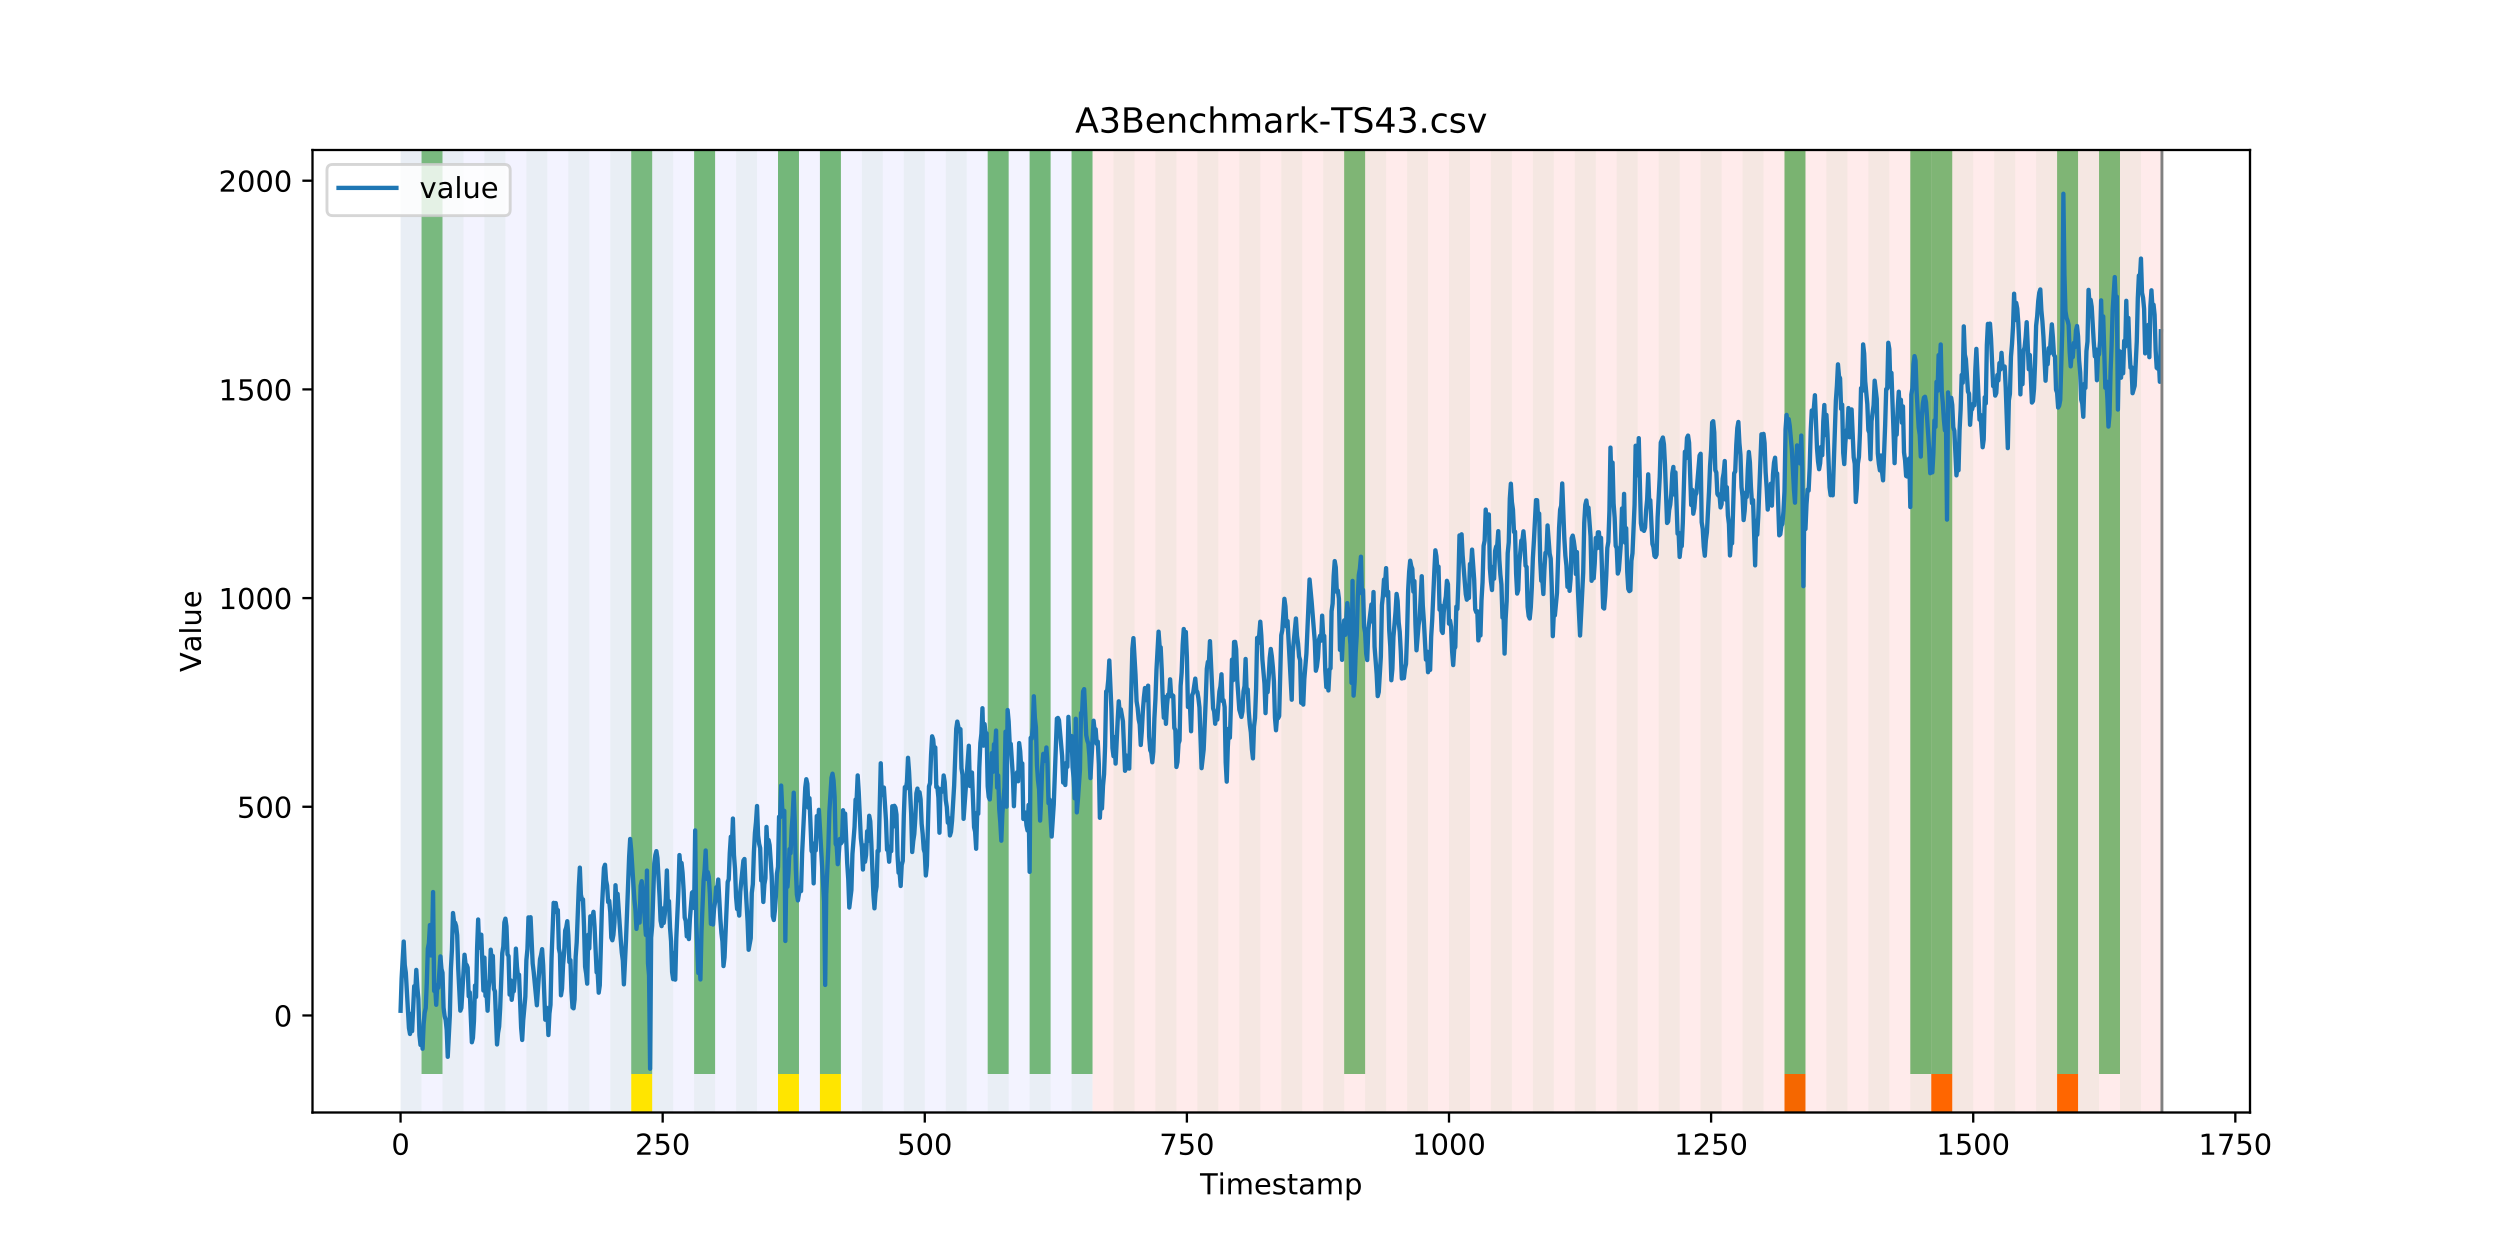 <?xml version="1.0" encoding="utf-8" standalone="no"?>
<!DOCTYPE svg PUBLIC "-//W3C//DTD SVG 1.1//EN"
  "http://www.w3.org/Graphics/SVG/1.1/DTD/svg11.dtd">
<!-- Created with matplotlib (https://matplotlib.org/) -->
<svg height="432pt" version="1.1" viewBox="0 0 864 432" width="864pt" xmlns="http://www.w3.org/2000/svg" xmlns:xlink="http://www.w3.org/1999/xlink">
 <defs>
  <style type="text/css">
*{stroke-linecap:butt;stroke-linejoin:round;}
  </style>
 </defs>
 <g id="figure_1">
  <g id="patch_1">
   <path d="M 0 432 
L 864 432 
L 864 0 
L 0 0 
z
" style="fill:#ffffff;"/>
  </g>
  <g id="axes_1">
   <g id="patch_2">
    <path d="M 108 384.48 
L 777.6 384.48 
L 777.6 51.84 
L 108 51.84 
z
" style="fill:#ffffff;"/>
   </g>
   <g id="patch_3">
    <path clip-path="url(#p76296ab411)" d="M 138.436 384.48 
L 138.436 51.84 
L 377.579 51.84 
L 377.579 384.48 
z
" style="fill:#0000ff;opacity:0.05;"/>
   </g>
   <g id="patch_4">
    <path clip-path="url(#p76296ab411)" d="M 377.579 384.48 
L 377.579 51.84 
L 747.164 51.84 
L 747.164 384.48 
z
" style="fill:#ff0000;opacity:0.08;"/>
   </g>
   <g id="patch_5">
    <path clip-path="url(#p76296ab411)" d="M 138.436 384.48 
L 138.436 51.84 
L 145.683 51.84 
L 145.683 384.48 
z
" style="fill:#008000;opacity:0.04;"/>
   </g>
   <g id="patch_6">
    <path clip-path="url(#p76296ab411)" d="M 145.683 371.174 
L 145.683 51.84 
L 152.93 51.84 
L 152.93 371.174 
z
" style="fill:#008000;opacity:0.5;"/>
   </g>
   <g id="patch_7">
    <path clip-path="url(#p76296ab411)" d="M 152.93 384.48 
L 152.93 51.84 
L 160.177 51.84 
L 160.177 384.48 
z
" style="fill:#008000;opacity:0.04;"/>
   </g>
   <g id="patch_8">
    <path clip-path="url(#p76296ab411)" d="M 167.423 384.48 
L 167.423 51.84 
L 174.67 51.84 
L 174.67 384.48 
z
" style="fill:#008000;opacity:0.04;"/>
   </g>
   <g id="patch_9">
    <path clip-path="url(#p76296ab411)" d="M 181.917 384.48 
L 181.917 51.84 
L 189.164 51.84 
L 189.164 384.48 
z
" style="fill:#008000;opacity:0.04;"/>
   </g>
   <g id="patch_10">
    <path clip-path="url(#p76296ab411)" d="M 196.41 384.48 
L 196.41 51.84 
L 203.657 51.84 
L 203.657 384.48 
z
" style="fill:#008000;opacity:0.04;"/>
   </g>
   <g id="patch_11">
    <path clip-path="url(#p76296ab411)" d="M 210.904 384.48 
L 210.904 51.84 
L 218.151 51.84 
L 218.151 384.48 
z
" style="fill:#008000;opacity:0.04;"/>
   </g>
   <g id="patch_12">
    <path clip-path="url(#p76296ab411)" d="M 218.151 371.174 
L 218.151 51.84 
L 225.397 51.84 
L 225.397 371.174 
z
" style="fill:#008000;opacity:0.5;"/>
   </g>
   <g id="patch_13">
    <path clip-path="url(#p76296ab411)" d="M 218.151 384.48 
L 218.151 371.174 
L 225.397 371.174 
L 225.397 384.48 
z
" style="fill:#ffe500;"/>
   </g>
   <g id="patch_14">
    <path clip-path="url(#p76296ab411)" d="M 225.397 384.48 
L 225.397 51.84 
L 232.644 51.84 
L 232.644 384.48 
z
" style="fill:#008000;opacity:0.04;"/>
   </g>
   <g id="patch_15">
    <path clip-path="url(#p76296ab411)" d="M 239.891 384.48 
L 239.891 51.84 
L 247.138 51.84 
L 247.138 384.48 
z
" style="fill:#008000;opacity:0.04;"/>
   </g>
   <g id="patch_16">
    <path clip-path="url(#p76296ab411)" d="M 239.891 371.174 
L 239.891 51.84 
L 247.138 51.84 
L 247.138 371.174 
z
" style="fill:#008000;opacity:0.5;"/>
   </g>
   <g id="patch_17">
    <path clip-path="url(#p76296ab411)" d="M 254.384 384.48 
L 254.384 51.84 
L 261.631 51.84 
L 261.631 384.48 
z
" style="fill:#008000;opacity:0.04;"/>
   </g>
   <g id="patch_18">
    <path clip-path="url(#p76296ab411)" d="M 268.878 384.48 
L 268.878 51.84 
L 276.125 51.84 
L 276.125 384.48 
z
" style="fill:#008000;opacity:0.04;"/>
   </g>
   <g id="patch_19">
    <path clip-path="url(#p76296ab411)" d="M 268.878 371.174 
L 268.878 51.84 
L 276.125 51.84 
L 276.125 371.174 
z
" style="fill:#008000;opacity:0.5;"/>
   </g>
   <g id="patch_20">
    <path clip-path="url(#p76296ab411)" d="M 268.878 384.48 
L 268.878 371.174 
L 276.125 371.174 
L 276.125 384.48 
z
" style="fill:#ffe500;"/>
   </g>
   <g id="patch_21">
    <path clip-path="url(#p76296ab411)" d="M 283.371 384.48 
L 283.371 51.84 
L 290.618 51.84 
L 290.618 384.48 
z
" style="fill:#008000;opacity:0.04;"/>
   </g>
   <g id="patch_22">
    <path clip-path="url(#p76296ab411)" d="M 283.371 371.174 
L 283.371 51.84 
L 290.618 51.84 
L 290.618 371.174 
z
" style="fill:#008000;opacity:0.5;"/>
   </g>
   <g id="patch_23">
    <path clip-path="url(#p76296ab411)" d="M 283.371 384.48 
L 283.371 371.174 
L 290.618 371.174 
L 290.618 384.48 
z
" style="fill:#ffe500;"/>
   </g>
   <g id="patch_24">
    <path clip-path="url(#p76296ab411)" d="M 297.865 384.48 
L 297.865 51.84 
L 305.112 51.84 
L 305.112 384.48 
z
" style="fill:#008000;opacity:0.04;"/>
   </g>
   <g id="patch_25">
    <path clip-path="url(#p76296ab411)" d="M 312.358 384.48 
L 312.358 51.84 
L 319.605 51.84 
L 319.605 384.48 
z
" style="fill:#008000;opacity:0.04;"/>
   </g>
   <g id="patch_26">
    <path clip-path="url(#p76296ab411)" d="M 326.852 384.48 
L 326.852 51.84 
L 334.099 51.84 
L 334.099 384.48 
z
" style="fill:#008000;opacity:0.04;"/>
   </g>
   <g id="patch_27">
    <path clip-path="url(#p76296ab411)" d="M 341.345 384.48 
L 341.345 51.84 
L 348.592 51.84 
L 348.592 384.48 
z
" style="fill:#008000;opacity:0.04;"/>
   </g>
   <g id="patch_28">
    <path clip-path="url(#p76296ab411)" d="M 341.345 371.174 
L 341.345 51.84 
L 348.592 51.84 
L 348.592 371.174 
z
" style="fill:#008000;opacity:0.5;"/>
   </g>
   <g id="patch_29">
    <path clip-path="url(#p76296ab411)" d="M 355.839 384.48 
L 355.839 51.84 
L 363.086 51.84 
L 363.086 384.48 
z
" style="fill:#008000;opacity:0.04;"/>
   </g>
   <g id="patch_30">
    <path clip-path="url(#p76296ab411)" d="M 355.839 371.174 
L 355.839 51.84 
L 363.086 51.84 
L 363.086 371.174 
z
" style="fill:#008000;opacity:0.5;"/>
   </g>
   <g id="patch_31">
    <path clip-path="url(#p76296ab411)" d="M 370.332 384.48 
L 370.332 51.84 
L 377.579 51.84 
L 377.579 384.48 
z
" style="fill:#008000;opacity:0.04;"/>
   </g>
   <g id="patch_32">
    <path clip-path="url(#p76296ab411)" d="M 370.332 371.174 
L 370.332 51.84 
L 377.579 51.84 
L 377.579 371.174 
z
" style="fill:#008000;opacity:0.5;"/>
   </g>
   <g id="patch_33">
    <path clip-path="url(#p76296ab411)" d="M 616.722 384.48 
L 616.722 371.174 
L 623.969 371.174 
L 623.969 384.48 
z
" style="fill:#ff6600;"/>
   </g>
   <g id="patch_34">
    <path clip-path="url(#p76296ab411)" d="M 384.826 384.48 
L 384.826 51.84 
L 392.073 51.84 
L 392.073 384.48 
z
" style="fill:#008000;opacity:0.04;"/>
   </g>
   <g id="patch_35">
    <path clip-path="url(#p76296ab411)" d="M 399.319 384.48 
L 399.319 51.84 
L 406.566 51.84 
L 406.566 384.48 
z
" style="fill:#008000;opacity:0.04;"/>
   </g>
   <g id="patch_36">
    <path clip-path="url(#p76296ab411)" d="M 413.813 384.48 
L 413.813 51.84 
L 421.06 51.84 
L 421.06 384.48 
z
" style="fill:#008000;opacity:0.04;"/>
   </g>
   <g id="patch_37">
    <path clip-path="url(#p76296ab411)" d="M 428.306 384.48 
L 428.306 51.84 
L 435.553 51.84 
L 435.553 384.48 
z
" style="fill:#008000;opacity:0.04;"/>
   </g>
   <g id="patch_38">
    <path clip-path="url(#p76296ab411)" d="M 667.449 384.48 
L 667.449 371.174 
L 674.696 371.174 
L 674.696 384.48 
z
" style="fill:#ff6600;"/>
   </g>
   <g id="patch_39">
    <path clip-path="url(#p76296ab411)" d="M 442.8 384.48 
L 442.8 51.84 
L 450.047 51.84 
L 450.047 384.48 
z
" style="fill:#008000;opacity:0.04;"/>
   </g>
   <g id="patch_40">
    <path clip-path="url(#p76296ab411)" d="M 457.294 384.48 
L 457.294 51.84 
L 464.54 51.84 
L 464.54 384.48 
z
" style="fill:#008000;opacity:0.04;"/>
   </g>
   <g id="patch_41">
    <path clip-path="url(#p76296ab411)" d="M 464.54 371.174 
L 464.54 51.84 
L 471.787 51.84 
L 471.787 371.174 
z
" style="fill:#008000;opacity:0.5;"/>
   </g>
   <g id="patch_42">
    <path clip-path="url(#p76296ab411)" d="M 471.787 384.48 
L 471.787 51.84 
L 479.034 51.84 
L 479.034 384.48 
z
" style="fill:#008000;opacity:0.04;"/>
   </g>
   <g id="patch_43">
    <path clip-path="url(#p76296ab411)" d="M 710.93 384.48 
L 710.93 371.174 
L 718.177 371.174 
L 718.177 384.48 
z
" style="fill:#ff6600;"/>
   </g>
   <g id="patch_44">
    <path clip-path="url(#p76296ab411)" d="M 486.281 384.48 
L 486.281 51.84 
L 493.527 51.84 
L 493.527 384.48 
z
" style="fill:#008000;opacity:0.04;"/>
   </g>
   <g id="patch_45">
    <path clip-path="url(#p76296ab411)" d="M 500.774 384.48 
L 500.774 51.84 
L 508.021 51.84 
L 508.021 384.48 
z
" style="fill:#008000;opacity:0.04;"/>
   </g>
   <g id="patch_46">
    <path clip-path="url(#p76296ab411)" d="M 515.268 384.48 
L 515.268 51.84 
L 522.514 51.84 
L 522.514 384.48 
z
" style="fill:#008000;opacity:0.04;"/>
   </g>
   <g id="patch_47">
    <path clip-path="url(#p76296ab411)" d="M 529.761 384.48 
L 529.761 51.84 
L 537.008 51.84 
L 537.008 384.48 
z
" style="fill:#008000;opacity:0.04;"/>
   </g>
   <g id="patch_48">
    <path clip-path="url(#p76296ab411)" d="M 544.255 384.48 
L 544.255 51.84 
L 551.501 51.84 
L 551.501 384.48 
z
" style="fill:#008000;opacity:0.04;"/>
   </g>
   <g id="patch_49">
    <path clip-path="url(#p76296ab411)" d="M 558.748 384.48 
L 558.748 51.84 
L 565.995 51.84 
L 565.995 384.48 
z
" style="fill:#008000;opacity:0.04;"/>
   </g>
   <g id="patch_50">
    <path clip-path="url(#p76296ab411)" d="M 573.242 384.48 
L 573.242 51.84 
L 580.488 51.84 
L 580.488 384.48 
z
" style="fill:#008000;opacity:0.04;"/>
   </g>
   <g id="patch_51">
    <path clip-path="url(#p76296ab411)" d="M 587.735 384.48 
L 587.735 51.84 
L 594.982 51.84 
L 594.982 384.48 
z
" style="fill:#008000;opacity:0.04;"/>
   </g>
   <g id="patch_52">
    <path clip-path="url(#p76296ab411)" d="M 602.229 384.48 
L 602.229 51.84 
L 609.475 51.84 
L 609.475 384.48 
z
" style="fill:#008000;opacity:0.04;"/>
   </g>
   <g id="patch_53">
    <path clip-path="url(#p76296ab411)" d="M 616.722 384.48 
L 616.722 51.84 
L 623.969 51.84 
L 623.969 384.48 
z
" style="fill:#008000;opacity:0.04;"/>
   </g>
   <g id="patch_54">
    <path clip-path="url(#p76296ab411)" d="M 616.722 371.174 
L 616.722 51.84 
L 623.969 51.84 
L 623.969 371.174 
z
" style="fill:#008000;opacity:0.5;"/>
   </g>
   <g id="patch_55">
    <path clip-path="url(#p76296ab411)" d="M 631.216 384.48 
L 631.216 51.84 
L 638.462 51.84 
L 638.462 384.48 
z
" style="fill:#008000;opacity:0.04;"/>
   </g>
   <g id="patch_56">
    <path clip-path="url(#p76296ab411)" d="M 645.709 384.48 
L 645.709 51.84 
L 652.956 51.84 
L 652.956 384.48 
z
" style="fill:#008000;opacity:0.04;"/>
   </g>
   <g id="patch_57">
    <path clip-path="url(#p76296ab411)" d="M 660.203 384.48 
L 660.203 51.84 
L 667.449 51.84 
L 667.449 384.48 
z
" style="fill:#008000;opacity:0.04;"/>
   </g>
   <g id="patch_58">
    <path clip-path="url(#p76296ab411)" d="M 660.203 371.174 
L 660.203 51.84 
L 667.449 51.84 
L 667.449 371.174 
z
" style="fill:#008000;opacity:0.5;"/>
   </g>
   <g id="patch_59">
    <path clip-path="url(#p76296ab411)" d="M 667.449 371.174 
L 667.449 51.84 
L 674.696 51.84 
L 674.696 371.174 
z
" style="fill:#008000;opacity:0.5;"/>
   </g>
   <g id="patch_60">
    <path clip-path="url(#p76296ab411)" d="M 674.696 384.48 
L 674.696 51.84 
L 681.943 51.84 
L 681.943 384.48 
z
" style="fill:#008000;opacity:0.04;"/>
   </g>
   <g id="patch_61">
    <path clip-path="url(#p76296ab411)" d="M 689.19 384.48 
L 689.19 51.84 
L 696.436 51.84 
L 696.436 384.48 
z
" style="fill:#008000;opacity:0.04;"/>
   </g>
   <g id="patch_62">
    <path clip-path="url(#p76296ab411)" d="M 703.683 384.48 
L 703.683 51.84 
L 710.93 51.84 
L 710.93 384.48 
z
" style="fill:#008000;opacity:0.04;"/>
   </g>
   <g id="patch_63">
    <path clip-path="url(#p76296ab411)" d="M 710.93 371.174 
L 710.93 51.84 
L 718.177 51.84 
L 718.177 371.174 
z
" style="fill:#008000;opacity:0.5;"/>
   </g>
   <g id="patch_64">
    <path clip-path="url(#p76296ab411)" d="M 718.177 384.48 
L 718.177 51.84 
L 725.423 51.84 
L 725.423 384.48 
z
" style="fill:#008000;opacity:0.04;"/>
   </g>
   <g id="patch_65">
    <path clip-path="url(#p76296ab411)" d="M 725.423 371.174 
L 725.423 51.84 
L 732.67 51.84 
L 732.67 371.174 
z
" style="fill:#008000;opacity:0.5;"/>
   </g>
   <g id="patch_66">
    <path clip-path="url(#p76296ab411)" d="M 732.67 384.48 
L 732.67 51.84 
L 739.917 51.84 
L 739.917 384.48 
z
" style="fill:#008000;opacity:0.04;"/>
   </g>
   <g id="matplotlib.axis_1">
    <g id="xtick_1">
     <g id="line2d_1">
      <defs>
       <path d="M 0 0 
L 0 3.5 
" id="m48fce807b6" style="stroke:#000000;stroke-width:0.8;"/>
      </defs>
      <g>
       <use style="stroke:#000000;stroke-width:0.8;" x="138.436" xlink:href="#m48fce807b6" y="384.48"/>
      </g>
     </g>
     <g id="text_1">
      <!-- 0 -->
      <defs>
       <path d="M 31.781 66.406 
Q 24.172 66.406 20.328 58.906 
Q 16.5 51.422 16.5 36.375 
Q 16.5 21.391 20.328 13.891 
Q 24.172 6.391 31.781 6.391 
Q 39.453 6.391 43.281 13.891 
Q 47.125 21.391 47.125 36.375 
Q 47.125 51.422 43.281 58.906 
Q 39.453 66.406 31.781 66.406 
z
M 31.781 74.219 
Q 44.047 74.219 50.516 64.516 
Q 56.984 54.828 56.984 36.375 
Q 56.984 17.969 50.516 8.266 
Q 44.047 -1.422 31.781 -1.422 
Q 19.531 -1.422 13.062 8.266 
Q 6.594 17.969 6.594 36.375 
Q 6.594 54.828 13.062 64.516 
Q 19.531 74.219 31.781 74.219 
z
" id="DejaVuSans-48"/>
      </defs>
      <g transform="translate(135.255 399.078)scale(0.1 -0.1)">
       <use xlink:href="#DejaVuSans-48"/>
      </g>
     </g>
    </g>
    <g id="xtick_2">
     <g id="line2d_2">
      <g>
       <use style="stroke:#000000;stroke-width:0.8;" x="229.021" xlink:href="#m48fce807b6" y="384.48"/>
      </g>
     </g>
     <g id="text_2">
      <!-- 250 -->
      <defs>
       <path d="M 19.188 8.297 
L 53.609 8.297 
L 53.609 0 
L 7.328 0 
L 7.328 8.297 
Q 12.938 14.109 22.625 23.891 
Q 32.328 33.688 34.812 36.531 
Q 39.547 41.844 41.422 45.531 
Q 43.312 49.219 43.312 52.781 
Q 43.312 58.594 39.234 62.25 
Q 35.156 65.922 28.609 65.922 
Q 23.969 65.922 18.812 64.312 
Q 13.672 62.703 7.812 59.422 
L 7.812 69.391 
Q 13.766 71.781 18.938 73 
Q 24.125 74.219 28.422 74.219 
Q 39.75 74.219 46.484 68.547 
Q 53.219 62.891 53.219 53.422 
Q 53.219 48.922 51.531 44.891 
Q 49.859 40.875 45.406 35.406 
Q 44.188 33.984 37.641 27.219 
Q 31.109 20.453 19.188 8.297 
z
" id="DejaVuSans-50"/>
       <path d="M 10.797 72.906 
L 49.516 72.906 
L 49.516 64.594 
L 19.828 64.594 
L 19.828 46.734 
Q 21.969 47.469 24.109 47.828 
Q 26.266 48.188 28.422 48.188 
Q 40.625 48.188 47.75 41.5 
Q 54.891 34.812 54.891 23.391 
Q 54.891 11.625 47.562 5.094 
Q 40.234 -1.422 26.906 -1.422 
Q 22.312 -1.422 17.547 -0.641 
Q 12.797 0.141 7.719 1.703 
L 7.719 11.625 
Q 12.109 9.234 16.797 8.062 
Q 21.484 6.891 26.703 6.891 
Q 35.156 6.891 40.078 11.328 
Q 45.016 15.766 45.016 23.391 
Q 45.016 31 40.078 35.438 
Q 35.156 39.891 26.703 39.891 
Q 22.75 39.891 18.812 39.016 
Q 14.891 38.141 10.797 36.281 
z
" id="DejaVuSans-53"/>
      </defs>
      <g transform="translate(219.477 399.078)scale(0.1 -0.1)">
       <use xlink:href="#DejaVuSans-50"/>
       <use x="63.623" xlink:href="#DejaVuSans-53"/>
       <use x="127.246" xlink:href="#DejaVuSans-48"/>
      </g>
     </g>
    </g>
    <g id="xtick_3">
     <g id="line2d_3">
      <g>
       <use style="stroke:#000000;stroke-width:0.8;" x="319.605" xlink:href="#m48fce807b6" y="384.48"/>
      </g>
     </g>
     <g id="text_3">
      <!-- 500 -->
      <g transform="translate(310.061 399.078)scale(0.1 -0.1)">
       <use xlink:href="#DejaVuSans-53"/>
       <use x="63.623" xlink:href="#DejaVuSans-48"/>
       <use x="127.246" xlink:href="#DejaVuSans-48"/>
      </g>
     </g>
    </g>
    <g id="xtick_4">
     <g id="line2d_4">
      <g>
       <use style="stroke:#000000;stroke-width:0.8;" x="410.19" xlink:href="#m48fce807b6" y="384.48"/>
      </g>
     </g>
     <g id="text_4">
      <!-- 750 -->
      <defs>
       <path d="M 8.203 72.906 
L 55.078 72.906 
L 55.078 68.703 
L 28.609 0 
L 18.312 0 
L 43.219 64.594 
L 8.203 64.594 
z
" id="DejaVuSans-55"/>
      </defs>
      <g transform="translate(400.646 399.078)scale(0.1 -0.1)">
       <use xlink:href="#DejaVuSans-55"/>
       <use x="63.623" xlink:href="#DejaVuSans-53"/>
       <use x="127.246" xlink:href="#DejaVuSans-48"/>
      </g>
     </g>
    </g>
    <g id="xtick_5">
     <g id="line2d_5">
      <g>
       <use style="stroke:#000000;stroke-width:0.8;" x="500.774" xlink:href="#m48fce807b6" y="384.48"/>
      </g>
     </g>
     <g id="text_5">
      <!-- 1000 -->
      <defs>
       <path d="M 12.406 8.297 
L 28.516 8.297 
L 28.516 63.922 
L 10.984 60.406 
L 10.984 69.391 
L 28.422 72.906 
L 38.281 72.906 
L 38.281 8.297 
L 54.391 8.297 
L 54.391 0 
L 12.406 0 
z
" id="DejaVuSans-49"/>
      </defs>
      <g transform="translate(488.049 399.078)scale(0.1 -0.1)">
       <use xlink:href="#DejaVuSans-49"/>
       <use x="63.623" xlink:href="#DejaVuSans-48"/>
       <use x="127.246" xlink:href="#DejaVuSans-48"/>
       <use x="190.869" xlink:href="#DejaVuSans-48"/>
      </g>
     </g>
    </g>
    <g id="xtick_6">
     <g id="line2d_6">
      <g>
       <use style="stroke:#000000;stroke-width:0.8;" x="591.358" xlink:href="#m48fce807b6" y="384.48"/>
      </g>
     </g>
     <g id="text_6">
      <!-- 1250 -->
      <g transform="translate(578.633 399.078)scale(0.1 -0.1)">
       <use xlink:href="#DejaVuSans-49"/>
       <use x="63.623" xlink:href="#DejaVuSans-50"/>
       <use x="127.246" xlink:href="#DejaVuSans-53"/>
       <use x="190.869" xlink:href="#DejaVuSans-48"/>
      </g>
     </g>
    </g>
    <g id="xtick_7">
     <g id="line2d_7">
      <g>
       <use style="stroke:#000000;stroke-width:0.8;" x="681.943" xlink:href="#m48fce807b6" y="384.48"/>
      </g>
     </g>
     <g id="text_7">
      <!-- 1500 -->
      <g transform="translate(669.218 399.078)scale(0.1 -0.1)">
       <use xlink:href="#DejaVuSans-49"/>
       <use x="63.623" xlink:href="#DejaVuSans-53"/>
       <use x="127.246" xlink:href="#DejaVuSans-48"/>
       <use x="190.869" xlink:href="#DejaVuSans-48"/>
      </g>
     </g>
    </g>
    <g id="xtick_8">
     <g id="line2d_8">
      <g>
       <use style="stroke:#000000;stroke-width:0.8;" x="772.527" xlink:href="#m48fce807b6" y="384.48"/>
      </g>
     </g>
     <g id="text_8">
      <!-- 1750 -->
      <g transform="translate(759.802 399.078)scale(0.1 -0.1)">
       <use xlink:href="#DejaVuSans-49"/>
       <use x="63.623" xlink:href="#DejaVuSans-55"/>
       <use x="127.246" xlink:href="#DejaVuSans-53"/>
       <use x="190.869" xlink:href="#DejaVuSans-48"/>
      </g>
     </g>
    </g>
    <g id="text_9">
     <!-- Timestamp -->
     <defs>
      <path d="M -0.297 72.906 
L 61.375 72.906 
L 61.375 64.594 
L 35.5 64.594 
L 35.5 0 
L 25.594 0 
L 25.594 64.594 
L -0.297 64.594 
z
" id="DejaVuSans-84"/>
      <path d="M 9.422 54.688 
L 18.406 54.688 
L 18.406 0 
L 9.422 0 
z
M 9.422 75.984 
L 18.406 75.984 
L 18.406 64.594 
L 9.422 64.594 
z
" id="DejaVuSans-105"/>
      <path d="M 52 44.188 
Q 55.375 50.25 60.062 53.125 
Q 64.75 56 71.094 56 
Q 79.641 56 84.281 50.016 
Q 88.922 44.047 88.922 33.016 
L 88.922 0 
L 79.891 0 
L 79.891 32.719 
Q 79.891 40.578 77.094 44.375 
Q 74.312 48.188 68.609 48.188 
Q 61.625 48.188 57.562 43.547 
Q 53.516 38.922 53.516 30.906 
L 53.516 0 
L 44.484 0 
L 44.484 32.719 
Q 44.484 40.625 41.703 44.406 
Q 38.922 48.188 33.109 48.188 
Q 26.219 48.188 22.156 43.531 
Q 18.109 38.875 18.109 30.906 
L 18.109 0 
L 9.078 0 
L 9.078 54.688 
L 18.109 54.688 
L 18.109 46.188 
Q 21.188 51.219 25.484 53.609 
Q 29.781 56 35.688 56 
Q 41.656 56 45.828 52.969 
Q 50 49.953 52 44.188 
z
" id="DejaVuSans-109"/>
      <path d="M 56.203 29.594 
L 56.203 25.203 
L 14.891 25.203 
Q 15.484 15.922 20.484 11.062 
Q 25.484 6.203 34.422 6.203 
Q 39.594 6.203 44.453 7.469 
Q 49.312 8.734 54.109 11.281 
L 54.109 2.781 
Q 49.266 0.734 44.188 -0.344 
Q 39.109 -1.422 33.891 -1.422 
Q 20.797 -1.422 13.156 6.188 
Q 5.516 13.812 5.516 26.812 
Q 5.516 40.234 12.766 48.109 
Q 20.016 56 32.328 56 
Q 43.359 56 49.781 48.891 
Q 56.203 41.797 56.203 29.594 
z
M 47.219 32.234 
Q 47.125 39.594 43.094 43.984 
Q 39.062 48.391 32.422 48.391 
Q 24.906 48.391 20.391 44.141 
Q 15.875 39.891 15.188 32.172 
z
" id="DejaVuSans-101"/>
      <path d="M 44.281 53.078 
L 44.281 44.578 
Q 40.484 46.531 36.375 47.5 
Q 32.281 48.484 27.875 48.484 
Q 21.188 48.484 17.844 46.438 
Q 14.5 44.391 14.5 40.281 
Q 14.5 37.156 16.891 35.375 
Q 19.281 33.594 26.516 31.984 
L 29.594 31.297 
Q 39.156 29.25 43.188 25.516 
Q 47.219 21.781 47.219 15.094 
Q 47.219 7.469 41.188 3.016 
Q 35.156 -1.422 24.609 -1.422 
Q 20.219 -1.422 15.453 -0.562 
Q 10.688 0.297 5.422 2 
L 5.422 11.281 
Q 10.406 8.688 15.234 7.391 
Q 20.062 6.109 24.812 6.109 
Q 31.156 6.109 34.562 8.281 
Q 37.984 10.453 37.984 14.406 
Q 37.984 18.062 35.516 20.016 
Q 33.062 21.969 24.703 23.781 
L 21.578 24.516 
Q 13.234 26.266 9.516 29.906 
Q 5.812 33.547 5.812 39.891 
Q 5.812 47.609 11.281 51.797 
Q 16.75 56 26.812 56 
Q 31.781 56 36.172 55.266 
Q 40.578 54.547 44.281 53.078 
z
" id="DejaVuSans-115"/>
      <path d="M 18.312 70.219 
L 18.312 54.688 
L 36.812 54.688 
L 36.812 47.703 
L 18.312 47.703 
L 18.312 18.016 
Q 18.312 11.328 20.141 9.422 
Q 21.969 7.516 27.594 7.516 
L 36.812 7.516 
L 36.812 0 
L 27.594 0 
Q 17.188 0 13.234 3.875 
Q 9.281 7.766 9.281 18.016 
L 9.281 47.703 
L 2.688 47.703 
L 2.688 54.688 
L 9.281 54.688 
L 9.281 70.219 
z
" id="DejaVuSans-116"/>
      <path d="M 34.281 27.484 
Q 23.391 27.484 19.188 25 
Q 14.984 22.516 14.984 16.5 
Q 14.984 11.719 18.141 8.906 
Q 21.297 6.109 26.703 6.109 
Q 34.188 6.109 38.703 11.406 
Q 43.219 16.703 43.219 25.484 
L 43.219 27.484 
z
M 52.203 31.203 
L 52.203 0 
L 43.219 0 
L 43.219 8.297 
Q 40.141 3.328 35.547 0.953 
Q 30.953 -1.422 24.312 -1.422 
Q 15.922 -1.422 10.953 3.297 
Q 6 8.016 6 15.922 
Q 6 25.141 12.172 29.828 
Q 18.359 34.516 30.609 34.516 
L 43.219 34.516 
L 43.219 35.406 
Q 43.219 41.609 39.141 45 
Q 35.062 48.391 27.688 48.391 
Q 23 48.391 18.547 47.266 
Q 14.109 46.141 10.016 43.891 
L 10.016 52.203 
Q 14.938 54.109 19.578 55.047 
Q 24.219 56 28.609 56 
Q 40.484 56 46.344 49.844 
Q 52.203 43.703 52.203 31.203 
z
" id="DejaVuSans-97"/>
      <path d="M 18.109 8.203 
L 18.109 -20.797 
L 9.078 -20.797 
L 9.078 54.688 
L 18.109 54.688 
L 18.109 46.391 
Q 20.953 51.266 25.266 53.625 
Q 29.594 56 35.594 56 
Q 45.562 56 51.781 48.094 
Q 58.016 40.188 58.016 27.297 
Q 58.016 14.406 51.781 6.484 
Q 45.562 -1.422 35.594 -1.422 
Q 29.594 -1.422 25.266 0.953 
Q 20.953 3.328 18.109 8.203 
z
M 48.688 27.297 
Q 48.688 37.203 44.609 42.844 
Q 40.531 48.484 33.406 48.484 
Q 26.266 48.484 22.188 42.844 
Q 18.109 37.203 18.109 27.297 
Q 18.109 17.391 22.188 11.75 
Q 26.266 6.109 33.406 6.109 
Q 40.531 6.109 44.609 11.75 
Q 48.688 17.391 48.688 27.297 
z
" id="DejaVuSans-112"/>
     </defs>
     <g transform="translate(414.739 412.757)scale(0.1 -0.1)">
      <use xlink:href="#DejaVuSans-84"/>
      <use x="61.037" xlink:href="#DejaVuSans-105"/>
      <use x="88.82" xlink:href="#DejaVuSans-109"/>
      <use x="186.232" xlink:href="#DejaVuSans-101"/>
      <use x="247.756" xlink:href="#DejaVuSans-115"/>
      <use x="299.855" xlink:href="#DejaVuSans-116"/>
      <use x="339.064" xlink:href="#DejaVuSans-97"/>
      <use x="400.344" xlink:href="#DejaVuSans-109"/>
      <use x="497.756" xlink:href="#DejaVuSans-112"/>
     </g>
    </g>
   </g>
   <g id="matplotlib.axis_2">
    <g id="ytick_1">
     <g id="line2d_9">
      <defs>
       <path d="M 0 0 
L -3.5 0 
" id="m771bda1eab" style="stroke:#000000;stroke-width:0.8;"/>
      </defs>
      <g>
       <use style="stroke:#000000;stroke-width:0.8;" x="108" xlink:href="#m771bda1eab" y="350.942"/>
      </g>
     </g>
     <g id="text_10">
      <!-- 0 -->
      <g transform="translate(94.638 354.742)scale(0.1 -0.1)">
       <use xlink:href="#DejaVuSans-48"/>
      </g>
     </g>
    </g>
    <g id="ytick_2">
     <g id="line2d_10">
      <g>
       <use style="stroke:#000000;stroke-width:0.8;" x="108" xlink:href="#m771bda1eab" y="278.82"/>
      </g>
     </g>
     <g id="text_11">
      <!-- 500 -->
      <g transform="translate(81.912 282.619)scale(0.1 -0.1)">
       <use xlink:href="#DejaVuSans-53"/>
       <use x="63.623" xlink:href="#DejaVuSans-48"/>
       <use x="127.246" xlink:href="#DejaVuSans-48"/>
      </g>
     </g>
    </g>
    <g id="ytick_3">
     <g id="line2d_11">
      <g>
       <use style="stroke:#000000;stroke-width:0.8;" x="108" xlink:href="#m771bda1eab" y="206.697"/>
      </g>
     </g>
     <g id="text_12">
      <!-- 1000 -->
      <g transform="translate(75.55 210.496)scale(0.1 -0.1)">
       <use xlink:href="#DejaVuSans-49"/>
       <use x="63.623" xlink:href="#DejaVuSans-48"/>
       <use x="127.246" xlink:href="#DejaVuSans-48"/>
       <use x="190.869" xlink:href="#DejaVuSans-48"/>
      </g>
     </g>
    </g>
    <g id="ytick_4">
     <g id="line2d_12">
      <g>
       <use style="stroke:#000000;stroke-width:0.8;" x="108" xlink:href="#m771bda1eab" y="134.574"/>
      </g>
     </g>
     <g id="text_13">
      <!-- 1500 -->
      <g transform="translate(75.55 138.373)scale(0.1 -0.1)">
       <use xlink:href="#DejaVuSans-49"/>
       <use x="63.623" xlink:href="#DejaVuSans-53"/>
       <use x="127.246" xlink:href="#DejaVuSans-48"/>
       <use x="190.869" xlink:href="#DejaVuSans-48"/>
      </g>
     </g>
    </g>
    <g id="ytick_5">
     <g id="line2d_13">
      <g>
       <use style="stroke:#000000;stroke-width:0.8;" x="108" xlink:href="#m771bda1eab" y="62.451"/>
      </g>
     </g>
     <g id="text_14">
      <!-- 2000 -->
      <g transform="translate(75.55 66.25)scale(0.1 -0.1)">
       <use xlink:href="#DejaVuSans-50"/>
       <use x="63.623" xlink:href="#DejaVuSans-48"/>
       <use x="127.246" xlink:href="#DejaVuSans-48"/>
       <use x="190.869" xlink:href="#DejaVuSans-48"/>
      </g>
     </g>
    </g>
    <g id="text_15">
     <!-- Value -->
     <defs>
      <path d="M 28.609 0 
L 0.781 72.906 
L 11.078 72.906 
L 34.188 11.531 
L 57.328 72.906 
L 67.578 72.906 
L 39.797 0 
z
" id="DejaVuSans-86"/>
      <path d="M 9.422 75.984 
L 18.406 75.984 
L 18.406 0 
L 9.422 0 
z
" id="DejaVuSans-108"/>
      <path d="M 8.5 21.578 
L 8.5 54.688 
L 17.484 54.688 
L 17.484 21.922 
Q 17.484 14.156 20.5 10.266 
Q 23.531 6.391 29.594 6.391 
Q 36.859 6.391 41.078 11.031 
Q 45.312 15.672 45.312 23.688 
L 45.312 54.688 
L 54.297 54.688 
L 54.297 0 
L 45.312 0 
L 45.312 8.406 
Q 42.047 3.422 37.719 1 
Q 33.406 -1.422 27.688 -1.422 
Q 18.266 -1.422 13.375 4.438 
Q 8.5 10.297 8.5 21.578 
z
M 31.109 56 
z
" id="DejaVuSans-117"/>
     </defs>
     <g transform="translate(69.47 232.273)rotate(-90)scale(0.1 -0.1)">
      <use xlink:href="#DejaVuSans-86"/>
      <use x="68.299" xlink:href="#DejaVuSans-97"/>
      <use x="129.578" xlink:href="#DejaVuSans-108"/>
      <use x="157.361" xlink:href="#DejaVuSans-117"/>
      <use x="220.74" xlink:href="#DejaVuSans-101"/>
     </g>
    </g>
   </g>
   <g id="line2d_14">
    <path clip-path="url(#p76296ab411)" d="M 138.436 349.316 
L 138.799 338.158 
L 139.523 325.392 
L 139.886 333.496 
L 140.248 336.169 
L 141.335 355.299 
L 141.697 357.338 
L 142.06 350.383 
L 142.422 356.362 
L 143.147 340.829 
L 143.509 343.086 
L 143.871 335.2 
L 144.234 341.187 
L 144.596 345.288 
L 144.958 357.753 
L 145.321 361.121 
L 145.683 356.333 
L 146.045 362.441 
L 146.408 353.936 
L 146.77 349.992 
L 147.132 348.383 
L 147.495 339.827 
L 147.857 327.83 
L 148.219 325.993 
L 148.582 319.695 
L 148.944 330.214 
L 149.306 327.045 
L 149.669 308.291 
L 150.031 342.476 
L 150.394 340.86 
L 150.756 347.262 
L 151.118 340.452 
L 151.481 341.369 
L 152.205 330.528 
L 152.568 334.847 
L 152.93 336.171 
L 153.292 348.21 
L 153.655 351.157 
L 154.017 352.475 
L 154.379 355.948 
L 154.742 365.236 
L 155.466 350.891 
L 155.829 334.977 
L 156.191 328.168 
L 156.553 315.54 
L 156.916 318.617 
L 157.278 318.878 
L 157.64 320.05 
L 158.003 323.223 
L 158.365 334.781 
L 159.09 349.285 
L 159.452 348.337 
L 160.539 329.952 
L 160.901 333.191 
L 161.264 333.446 
L 161.626 334.417 
L 161.988 344.317 
L 162.351 342.95 
L 163.075 360.206 
L 163.438 358.742 
L 163.8 352.842 
L 164.162 340.586 
L 164.525 344.553 
L 164.887 327.554 
L 165.249 317.778 
L 165.612 327.546 
L 165.974 324.325 
L 166.336 323.028 
L 167.061 342.332 
L 167.423 330.955 
L 167.786 344.195 
L 168.148 343.15 
L 168.51 349.3 
L 168.873 341.34 
L 169.235 338.422 
L 169.597 328.207 
L 169.96 332.237 
L 170.322 330.362 
L 170.684 341.732 
L 171.047 342.613 
L 171.771 360.962 
L 172.134 356.938 
L 172.496 354.816 
L 172.858 348.387 
L 173.583 329.424 
L 173.945 327.088 
L 174.308 318.789 
L 174.67 317.489 
L 175.032 320.158 
L 175.395 329.827 
L 175.757 330.44 
L 176.119 343.737 
L 176.482 338.801 
L 176.844 345.541 
L 177.206 342.493 
L 177.569 342.578 
L 177.931 337.995 
L 178.294 327.848 
L 178.656 334.022 
L 179.018 337.474 
L 179.381 336.858 
L 180.105 355.253 
L 180.468 359.41 
L 180.83 352.638 
L 181.555 344.476 
L 181.917 331.817 
L 182.279 328.025 
L 182.642 317.047 
L 183.004 317.469 
L 183.366 316.99 
L 184.091 333.017 
L 184.453 335.988 
L 185.178 343.615 
L 185.54 347.42 
L 186.265 336.774 
L 186.627 331.529 
L 186.99 330.058 
L 187.352 328.033 
L 187.714 333.615 
L 188.439 352.412 
L 188.801 348.245 
L 189.164 349.017 
L 189.526 357.71 
L 189.888 350.295 
L 190.251 347.248 
L 190.613 331.218 
L 191.338 312.017 
L 191.7 315.243 
L 192.062 312.083 
L 192.425 314.659 
L 192.787 314.515 
L 193.149 327.809 
L 193.512 329.583 
L 193.874 343.979 
L 194.236 341.673 
L 194.599 333.426 
L 194.961 329.301 
L 195.323 321.602 
L 195.686 320.532 
L 196.048 318.372 
L 196.41 323.306 
L 196.773 332.512 
L 197.135 331.822 
L 197.497 342.675 
L 197.86 348.183 
L 198.222 348.483 
L 198.584 345.329 
L 198.947 330.736 
L 199.309 325.637 
L 200.034 306.482 
L 200.396 299.856 
L 200.758 309.196 
L 201.121 310.871 
L 201.483 310.837 
L 201.845 320.4 
L 202.208 334.089 
L 202.57 336.432 
L 202.932 339.959 
L 203.295 323.065 
L 203.657 327.785 
L 204.019 316.683 
L 204.382 318.161 
L 204.744 317.079 
L 205.106 315.131 
L 205.469 320.215 
L 206.194 336.052 
L 206.556 336.096 
L 206.918 343.073 
L 207.281 340.538 
L 208.005 314.204 
L 208.73 299.917 
L 209.092 298.865 
L 209.455 304.266 
L 209.817 306.099 
L 210.179 311.754 
L 210.542 311.329 
L 210.904 315.236 
L 211.266 324.054 
L 211.629 324.951 
L 211.991 323.103 
L 212.353 318.742 
L 212.716 305.935 
L 213.078 311.948 
L 213.44 308.915 
L 214.527 324.736 
L 214.89 329.219 
L 215.252 331.988 
L 215.614 340.192 
L 216.339 325.184 
L 217.426 296.148 
L 217.788 289.944 
L 218.151 293.901 
L 219.238 310.812 
L 219.6 314.235 
L 219.962 321.02 
L 220.325 317.933 
L 220.687 316.754 
L 221.049 318.848 
L 221.412 306.146 
L 221.774 304.538 
L 222.136 308.091 
L 223.223 323.142 
L 223.586 300.871 
L 223.948 332.933 
L 224.31 337.113 
L 224.673 369.36 
L 225.035 324.071 
L 225.397 319.972 
L 226.122 298.411 
L 226.484 295.543 
L 226.847 294.15 
L 227.209 296.537 
L 227.934 309.59 
L 228.296 318.199 
L 228.658 320.065 
L 229.021 313.968 
L 229.383 318.983 
L 229.745 316.035 
L 230.108 310.537 
L 230.47 300.834 
L 230.832 313.454 
L 231.195 311.415 
L 231.557 320.648 
L 231.919 325.326 
L 232.282 335.969 
L 232.644 338.405 
L 233.006 329.324 
L 233.369 338.558 
L 233.731 324.231 
L 234.456 307.927 
L 234.818 295.51 
L 235.181 299.723 
L 235.543 298.247 
L 235.905 301.721 
L 236.268 307.669 
L 236.63 317.108 
L 236.992 318.305 
L 237.355 323.623 
L 237.717 321.631 
L 238.079 324.541 
L 238.442 317.395 
L 239.166 308.5 
L 239.529 308.191 
L 239.891 313.808 
L 240.253 286.984 
L 240.616 318.784 
L 241.34 336.262 
L 241.703 332.526 
L 242.065 338.504 
L 242.427 322.087 
L 243.152 304.455 
L 243.514 300.63 
L 243.877 293.925 
L 244.239 303.731 
L 244.601 301.39 
L 244.964 303.039 
L 245.326 308.867 
L 245.688 319.279 
L 246.051 318.508 
L 246.413 319.517 
L 246.775 314.014 
L 247.138 311.706 
L 247.5 306.662 
L 247.862 307.174 
L 248.225 303.96 
L 248.949 317.478 
L 249.312 322.364 
L 249.674 325.412 
L 250.036 333.875 
L 250.399 330.857 
L 251.486 304.814 
L 251.848 303.89 
L 252.21 294.827 
L 252.573 289.173 
L 252.935 292.156 
L 253.297 282.893 
L 253.66 295.471 
L 254.022 300.302 
L 254.384 310.026 
L 254.747 314.166 
L 255.109 313.444 
L 255.471 316.426 
L 255.834 308.14 
L 256.921 297.417 
L 257.283 296.865 
L 257.645 305.986 
L 258.37 318.526 
L 258.732 328.238 
L 259.457 324.226 
L 259.819 308.583 
L 260.182 305.611 
L 260.544 294.593 
L 260.906 287.866 
L 261.269 284.111 
L 261.631 278.555 
L 261.994 288.704 
L 262.356 291.604 
L 262.718 293.097 
L 263.081 304.306 
L 263.443 303.866 
L 263.805 311.719 
L 264.168 305.678 
L 264.53 303.493 
L 264.892 285.781 
L 265.255 292.522 
L 265.617 290.304 
L 265.979 292.051 
L 266.704 302.79 
L 267.066 316.629 
L 267.429 317.953 
L 267.791 314.753 
L 268.153 309.597 
L 268.516 301.874 
L 268.878 299.611 
L 269.24 282.267 
L 269.603 282.489 
L 269.965 271.495 
L 270.327 279.132 
L 270.69 281.484 
L 271.052 280.224 
L 271.414 325.198 
L 271.777 300.751 
L 272.139 306.478 
L 272.501 301.582 
L 272.864 293.446 
L 273.226 294.873 
L 273.588 286.529 
L 273.951 281.752 
L 274.313 273.95 
L 274.675 284.103 
L 275.038 300.423 
L 275.4 309.163 
L 275.762 311.172 
L 276.487 306.633 
L 276.849 307.953 
L 277.212 294.894 
L 278.299 272.163 
L 278.661 269.299 
L 279.023 270.908 
L 279.386 279.126 
L 279.748 275.855 
L 280.473 294.091 
L 280.835 294.738 
L 281.197 305.293 
L 281.56 291.434 
L 281.922 293.913 
L 282.284 282.04 
L 282.647 288.27 
L 283.009 279.873 
L 284.821 311.677 
L 285.183 340.393 
L 285.545 309.12 
L 286.27 292.808 
L 286.632 280.49 
L 287.357 268.808 
L 287.719 267.39 
L 288.082 269.818 
L 288.444 275.413 
L 288.806 291.685 
L 289.169 292.371 
L 289.531 298.667 
L 289.894 294.992 
L 290.256 289.939 
L 290.618 291.494 
L 290.981 290.999 
L 291.343 280.017 
L 291.705 283.69 
L 292.068 281.17 
L 292.792 298.319 
L 293.155 303.881 
L 293.517 313.651 
L 294.242 307.597 
L 294.604 295.113 
L 295.329 285.781 
L 295.691 276.312 
L 296.053 276.327 
L 296.416 267.983 
L 296.778 273.745 
L 297.503 289.662 
L 297.865 292.836 
L 298.227 300.515 
L 298.59 292.176 
L 298.952 297.835 
L 299.314 295.51 
L 299.677 287.296 
L 300.039 290.625 
L 300.401 281.93 
L 300.764 283.829 
L 301.126 291.21 
L 301.851 309.226 
L 302.213 313.925 
L 302.575 308.633 
L 302.938 306.415 
L 303.3 294.083 
L 303.662 294.083 
L 304.387 263.792 
L 304.749 274.742 
L 305.112 274.108 
L 305.474 272.182 
L 306.199 283.596 
L 306.561 293.694 
L 306.923 293.573 
L 307.286 297.818 
L 307.648 292.539 
L 308.01 294.157 
L 308.373 278.635 
L 308.735 285.652 
L 309.097 278.485 
L 309.46 279.118 
L 309.822 281.507 
L 310.184 295.55 
L 310.547 301.629 
L 310.909 301.51 
L 311.271 306.198 
L 311.634 298.921 
L 311.996 297.516 
L 312.358 281.89 
L 312.721 272.037 
L 313.083 272.533 
L 313.445 270.243 
L 313.808 261.895 
L 314.17 266.703 
L 314.895 281.162 
L 315.257 294.456 
L 315.619 290.63 
L 315.982 288.213 
L 316.344 282.595 
L 316.706 274.125 
L 317.069 272.538 
L 317.431 276.558 
L 317.794 273.798 
L 318.156 276.196 
L 318.518 284.681 
L 318.881 288.205 
L 319.243 293.517 
L 319.605 294.739 
L 319.968 302.567 
L 320.33 299.084 
L 321.055 271.756 
L 321.417 270.67 
L 321.779 260.832 
L 322.142 254.47 
L 322.504 255.56 
L 322.866 259.691 
L 323.229 258.313 
L 323.591 272.013 
L 323.953 272.01 
L 324.316 275.69 
L 324.678 287.79 
L 325.04 272.707 
L 325.403 273.729 
L 325.765 273.096 
L 326.127 268.004 
L 326.49 270.298 
L 326.852 276.543 
L 327.214 278.887 
L 327.577 284.327 
L 327.939 282.763 
L 328.301 288.733 
L 328.664 287.474 
L 329.026 283.711 
L 329.751 271.499 
L 330.475 251.863 
L 330.838 249.382 
L 331.562 252.819 
L 331.925 251.998 
L 332.287 265.565 
L 332.649 267.807 
L 333.012 282.988 
L 333.736 272.879 
L 334.823 257.732 
L 335.186 271.627 
L 335.548 271.231 
L 335.91 266.99 
L 336.635 285.877 
L 336.997 287.449 
L 337.36 293.329 
L 337.722 280.852 
L 338.084 281.249 
L 338.447 265.285 
L 338.809 256.82 
L 339.171 253.567 
L 339.534 244.76 
L 339.896 257.689 
L 340.258 250.236 
L 340.621 253.493 
L 340.983 253.425 
L 341.345 271.716 
L 341.708 275.453 
L 342.07 276.282 
L 342.432 270.649 
L 342.795 260.254 
L 343.157 266.756 
L 343.519 257.207 
L 343.882 258.89 
L 344.244 252.476 
L 344.606 272.211 
L 344.969 267.99 
L 345.331 279.641 
L 345.694 284.148 
L 346.056 290.553 
L 346.418 281.215 
L 347.143 272.046 
L 347.505 252.875 
L 347.868 278.802 
L 348.23 245.389 
L 348.592 249.344 
L 348.955 257.152 
L 349.317 257.069 
L 350.042 268.094 
L 350.404 278.624 
L 350.766 269.178 
L 351.129 268.781 
L 351.491 266.914 
L 351.853 270.011 
L 352.216 256.801 
L 352.578 259.623 
L 352.94 265.562 
L 353.303 263.839 
L 353.665 283.035 
L 354.027 282.621 
L 354.39 280.823 
L 354.752 285.25 
L 355.114 287.019 
L 355.477 278.191 
L 355.839 301.311 
L 356.201 255.016 
L 356.564 255.282 
L 356.926 251.423 
L 357.288 240.625 
L 357.651 248.02 
L 358.013 251.393 
L 358.375 264.425 
L 358.738 269.738 
L 359.1 272.76 
L 359.462 283.598 
L 359.825 275.545 
L 360.187 264.802 
L 360.549 260.527 
L 360.912 262.202 
L 361.274 262.975 
L 361.636 258.328 
L 361.999 263.839 
L 362.361 277.586 
L 362.723 276.322 
L 363.448 289.11 
L 364.173 278.079 
L 365.26 248.363 
L 365.622 248.119 
L 365.984 248.887 
L 367.071 261.231 
L 367.434 270.465 
L 367.796 267.17 
L 368.158 271.297 
L 368.521 263.62 
L 368.883 265.024 
L 369.245 247.749 
L 369.608 257.685 
L 369.97 259.303 
L 370.332 254.362 
L 370.695 265.266 
L 371.057 268.892 
L 371.419 275.906 
L 371.782 248.4 
L 372.144 280.76 
L 372.506 276.638 
L 373.231 266.076 
L 373.594 246.427 
L 373.956 246.496 
L 374.318 238.948 
L 374.681 238.16 
L 375.405 254.101 
L 375.768 255.92 
L 376.13 256.978 
L 376.492 261.371 
L 376.855 268.921 
L 377.942 249.08 
L 378.304 252.586 
L 378.666 252.038 
L 379.029 257.051 
L 379.391 256.292 
L 379.753 264.01 
L 380.116 282.636 
L 380.478 274.939 
L 380.84 279.403 
L 381.203 271.497 
L 381.565 267.585 
L 381.927 257.779 
L 382.29 238.969 
L 382.652 238.68 
L 383.014 234.975 
L 383.377 228.256 
L 384.101 244.974 
L 384.464 258.534 
L 384.826 261.333 
L 385.188 254.741 
L 385.551 263.897 
L 386.275 248.823 
L 386.638 242.374 
L 387 246.681 
L 387.362 245.149 
L 388.087 249.307 
L 388.812 266.392 
L 389.174 261.073 
L 389.536 265.581 
L 389.899 261.177 
L 390.261 265.623 
L 391.348 224.19 
L 391.71 220.536 
L 392.435 233.278 
L 392.797 242.333 
L 393.16 244.606 
L 393.522 248.609 
L 393.884 250.355 
L 394.247 257.471 
L 394.609 252.681 
L 394.971 245.781 
L 395.334 241.042 
L 395.696 237.776 
L 396.058 241.95 
L 396.421 241.905 
L 396.783 236.961 
L 397.145 254.518 
L 397.508 259.227 
L 397.87 260.055 
L 398.232 263.449 
L 398.595 259.759 
L 398.957 248.232 
L 399.319 241.586 
L 399.682 231.378 
L 400.406 218.299 
L 400.769 223.446 
L 401.131 223.698 
L 401.494 231.445 
L 401.856 241.853 
L 402.218 248.045 
L 402.581 240.869 
L 402.943 250.153 
L 403.305 243.752 
L 403.668 240.065 
L 404.03 240.648 
L 404.392 234.774 
L 404.755 240.622 
L 405.117 240.21 
L 405.479 240.49 
L 405.842 251.569 
L 406.204 252.288 
L 406.566 265.065 
L 406.929 263.325 
L 407.291 256.979 
L 407.653 255.97 
L 408.016 237.098 
L 408.378 232.44 
L 408.74 222.821 
L 409.103 217.383 
L 409.465 224.881 
L 409.827 218.409 
L 410.19 227.066 
L 410.552 244.344 
L 410.914 242.683 
L 411.277 244.402 
L 411.639 252.722 
L 412.001 240.218 
L 412.364 239.381 
L 413.088 234.531 
L 413.451 238.555 
L 413.813 239.192 
L 414.175 241.321 
L 414.538 244.516 
L 415.262 265.475 
L 415.987 259.049 
L 416.712 241.618 
L 417.074 231.119 
L 417.436 228.746 
L 417.799 228.853 
L 418.161 221.577 
L 419.248 244.826 
L 419.61 245.854 
L 419.973 250.131 
L 420.335 245.987 
L 420.697 248.688 
L 421.422 238.983 
L 421.784 237.23 
L 422.147 233.031 
L 422.509 242.261 
L 422.871 242.007 
L 423.234 244.357 
L 423.596 263.454 
L 423.958 270.137 
L 424.321 258.295 
L 424.683 251.82 
L 425.045 254.948 
L 425.408 243.715 
L 425.77 227.971 
L 426.132 235.105 
L 426.495 221.879 
L 426.857 221.829 
L 427.219 224.409 
L 427.582 234.845 
L 428.306 245.255 
L 429.031 247.757 
L 429.394 245.857 
L 429.756 238.915 
L 430.118 237.097 
L 430.481 227.739 
L 430.843 239.258 
L 431.205 238.244 
L 431.568 245.927 
L 431.93 250.288 
L 432.292 253.134 
L 432.655 258.891 
L 433.017 262.1 
L 433.379 251.214 
L 433.742 248.151 
L 434.104 238.085 
L 434.466 220.45 
L 434.829 222.236 
L 435.191 219.426 
L 435.553 214.863 
L 435.916 219.72 
L 436.278 227.904 
L 437.003 236.281 
L 437.365 246.454 
L 437.727 236.471 
L 438.09 239.217 
L 438.452 234.418 
L 438.814 227.426 
L 439.177 224.279 
L 439.539 226.774 
L 439.901 230.522 
L 440.264 235.452 
L 440.626 247.969 
L 440.988 252.376 
L 441.351 247.854 
L 441.713 248.217 
L 442.075 247.49 
L 442.8 219.559 
L 443.162 217.817 
L 443.887 206.952 
L 444.249 209.6 
L 444.612 216.497 
L 444.974 214.631 
L 446.423 241.828 
L 446.786 225.182 
L 447.873 213.753 
L 448.235 219.68 
L 448.597 222.334 
L 448.96 226.916 
L 449.322 228.162 
L 449.684 242.901 
L 450.047 242.082 
L 450.409 243.516 
L 450.771 234.717 
L 451.496 225.839 
L 452.583 200.273 
L 453.308 208.028 
L 454.395 221.629 
L 454.757 231.8 
L 455.119 230.376 
L 455.482 227.329 
L 455.844 221.045 
L 456.206 219.724 
L 456.569 221.408 
L 456.931 212.768 
L 457.294 219.741 
L 457.656 219.764 
L 458.018 231.666 
L 458.381 237.478 
L 458.743 235.446 
L 459.105 238.616 
L 459.468 231.412 
L 459.83 230.967 
L 460.192 211.267 
L 460.555 208.619 
L 460.917 199.041 
L 461.279 193.911 
L 461.642 196.064 
L 462.004 204.544 
L 462.366 204.088 
L 462.729 206.892 
L 463.091 224.596 
L 463.453 218.838 
L 463.816 228.051 
L 464.178 218.325 
L 464.54 214.42 
L 464.903 219.421 
L 465.627 208.442 
L 465.99 211.966 
L 466.352 218.383 
L 466.714 222.706 
L 467.077 235.997 
L 467.439 200.76 
L 467.801 240.413 
L 468.164 235.619 
L 468.526 225.579 
L 468.888 219.716 
L 469.251 206.352 
L 469.613 198.703 
L 469.975 196.564 
L 470.338 192.4 
L 470.7 205.112 
L 471.062 203.887 
L 471.425 216.649 
L 471.787 218.614 
L 472.149 225.909 
L 472.512 228.109 
L 472.874 217.819 
L 473.961 208.913 
L 474.323 214.817 
L 474.686 204.61 
L 475.048 223.524 
L 475.773 232.925 
L 476.135 240.571 
L 476.497 239.138 
L 477.222 226.922 
L 477.584 209.178 
L 477.947 205.867 
L 478.309 200.283 
L 478.671 201.778 
L 479.034 196.346 
L 479.396 205.922 
L 479.758 204.521 
L 480.121 217.978 
L 480.483 223.473 
L 480.845 235.086 
L 481.208 231.192 
L 481.57 220.115 
L 482.295 211.464 
L 482.657 205.262 
L 483.019 207.682 
L 483.382 215.003 
L 483.744 218.372 
L 484.106 225.115 
L 484.469 234.507 
L 484.831 232.08 
L 485.194 234.354 
L 485.556 231.093 
L 485.918 229.445 
L 486.281 219.338 
L 486.643 204.299 
L 487.005 197.532 
L 487.368 193.78 
L 487.73 195.662 
L 488.092 196.578 
L 488.455 204.467 
L 488.817 200.827 
L 489.179 215.741 
L 489.542 224.738 
L 490.266 215.96 
L 490.629 213.726 
L 491.353 199.144 
L 491.716 209.258 
L 492.078 214.418 
L 492.803 227.968 
L 493.165 225.178 
L 493.527 232.312 
L 493.89 228.634 
L 494.252 231.517 
L 494.614 219.995 
L 494.977 214.053 
L 495.701 197.446 
L 496.064 190.184 
L 496.426 192.271 
L 496.788 197.243 
L 497.151 195.823 
L 497.513 210.71 
L 497.875 209.256 
L 498.238 218.033 
L 498.6 218.749 
L 498.962 211.57 
L 499.325 208.312 
L 499.687 206.145 
L 500.049 200.736 
L 500.412 201.889 
L 500.774 215.539 
L 501.136 214.485 
L 501.499 216.644 
L 501.861 225.254 
L 502.223 229.853 
L 502.586 224.206 
L 502.948 223.661 
L 503.31 209.651 
L 503.673 210.469 
L 504.035 200.624 
L 504.397 185.033 
L 504.76 188.556 
L 505.122 184.656 
L 505.484 191.913 
L 506.571 205.341 
L 506.934 207.252 
L 507.296 205.314 
L 507.658 206.651 
L 508.021 194.906 
L 508.383 195.98 
L 508.745 189.943 
L 509.47 200.259 
L 509.832 210.594 
L 510.195 211.58 
L 510.557 211.242 
L 510.919 221.328 
L 511.282 218.092 
L 511.644 219.619 
L 512.006 207.401 
L 512.369 201.218 
L 512.731 188.642 
L 513.094 186.855 
L 513.456 176.108 
L 513.818 180.549 
L 514.181 182.976 
L 514.543 177.789 
L 514.905 196.451 
L 515.268 200.996 
L 515.63 203.918 
L 515.992 195.881 
L 516.355 200.009 
L 516.717 190.384 
L 517.079 188.867 
L 517.442 188.454 
L 517.804 183.562 
L 518.166 193.362 
L 518.529 198.591 
L 518.891 201.974 
L 519.253 213.427 
L 519.616 212.493 
L 519.978 225.884 
L 520.34 213.933 
L 520.703 207.754 
L 521.065 191.154 
L 521.427 187.456 
L 521.79 172.333 
L 522.152 167.17 
L 522.514 173.486 
L 522.877 176.108 
L 523.239 183.852 
L 523.601 183.743 
L 523.964 198.191 
L 524.326 205.141 
L 524.688 203.941 
L 525.051 194.918 
L 525.775 186.808 
L 526.138 186.604 
L 526.5 183.621 
L 526.862 187.825 
L 527.225 195.502 
L 527.587 195.929 
L 527.949 209.71 
L 528.312 212.906 
L 528.674 213.764 
L 529.036 210.014 
L 529.399 203.032 
L 529.761 192.846 
L 530.123 186.858 
L 530.848 172.836 
L 531.21 172.866 
L 531.573 178.916 
L 531.935 177.48 
L 532.297 193.791 
L 532.66 200.719 
L 533.022 200.264 
L 533.384 205.291 
L 533.747 196.752 
L 534.109 191.042 
L 534.471 190.837 
L 534.834 181.593 
L 535.558 191.281 
L 535.921 193.034 
L 536.283 202.828 
L 536.645 219.858 
L 537.008 211.684 
L 537.37 212.67 
L 538.095 204.893 
L 538.819 182.419 
L 539.182 176.124 
L 539.544 174.776 
L 539.906 167.084 
L 540.631 186.054 
L 540.994 192.027 
L 541.356 195.502 
L 541.718 202.819 
L 542.081 200.255 
L 542.443 204.191 
L 542.805 199.969 
L 543.168 186.024 
L 543.53 185.106 
L 543.892 186.936 
L 544.255 189.721 
L 544.617 198.382 
L 544.979 190.79 
L 545.342 204.402 
L 546.066 219.64 
L 547.153 197.894 
L 547.516 180.646 
L 547.878 174.469 
L 548.24 172.977 
L 548.603 175.813 
L 548.965 175.42 
L 549.69 185.326 
L 550.052 200.726 
L 550.414 199.108 
L 550.777 199.881 
L 551.139 194.694 
L 551.501 185.927 
L 551.864 189.499 
L 552.226 183.97 
L 552.588 183.962 
L 552.951 189.399 
L 553.313 185.875 
L 554.038 209.982 
L 554.4 210.315 
L 554.762 205.942 
L 555.125 198.932 
L 555.487 189.363 
L 555.849 187.266 
L 556.212 176.684 
L 556.574 154.693 
L 556.936 167.362 
L 557.299 159.868 
L 557.661 173.993 
L 558.023 178.925 
L 558.386 188.647 
L 558.748 189.436 
L 559.11 198.223 
L 559.473 197.04 
L 560.197 187.567 
L 560.56 175.72 
L 560.922 183.399 
L 561.284 170.682 
L 561.647 187.559 
L 562.009 182.551 
L 562.371 197.639 
L 562.734 203.528 
L 563.096 204.28 
L 563.458 204.043 
L 563.821 193.776 
L 564.183 191.23 
L 564.908 174.446 
L 565.27 154.049 
L 565.632 164.32 
L 565.995 161.895 
L 566.357 151.422 
L 567.082 180.803 
L 567.444 182.987 
L 567.806 181.698 
L 568.169 183.471 
L 568.531 182.366 
L 568.894 176.395 
L 569.256 172.617 
L 569.618 163.924 
L 569.981 173.64 
L 570.343 172.87 
L 571.068 187.956 
L 571.43 189.064 
L 571.792 192.133 
L 572.155 192.527 
L 572.517 191.706 
L 572.879 178.772 
L 573.604 164.891 
L 573.966 152.953 
L 574.691 151.209 
L 575.053 153.525 
L 575.416 160.607 
L 576.14 180.744 
L 576.503 180.253 
L 576.865 176.241 
L 577.227 174.461 
L 577.59 170.737 
L 577.952 163.579 
L 578.314 161.375 
L 578.677 170.917 
L 579.039 163.269 
L 579.764 184.439 
L 580.126 184.088 
L 580.488 192.485 
L 580.851 188.874 
L 581.213 188.749 
L 581.575 180.711 
L 582.3 156.108 
L 582.662 158.363 
L 583.025 151.326 
L 583.387 150.54 
L 583.749 153.022 
L 584.474 174.538 
L 584.836 169.286 
L 585.199 177.537 
L 585.561 175.606 
L 585.923 171.17 
L 586.286 170.437 
L 587.373 157.426 
L 587.735 156.815 
L 588.097 180.461 
L 588.46 182.768 
L 588.822 188.935 
L 589.184 192.061 
L 589.547 186.736 
L 589.909 183.931 
L 590.634 169.945 
L 590.996 160.961 
L 591.358 155.434 
L 591.721 146.015 
L 592.083 145.566 
L 592.445 149.472 
L 592.808 162.472 
L 593.17 163.329 
L 593.532 170.738 
L 593.895 171.279 
L 594.257 170.868 
L 594.619 175.366 
L 594.982 174.204 
L 595.344 165.474 
L 595.706 163.437 
L 596.069 159.33 
L 596.431 172.708 
L 596.794 168.386 
L 597.156 178.121 
L 597.518 181.094 
L 597.881 191.972 
L 598.243 187.159 
L 598.605 187.776 
L 599.33 163.512 
L 599.692 162.981 
L 600.055 153.817 
L 600.417 147.949 
L 600.779 145.837 
L 601.142 153.089 
L 601.504 157.232 
L 601.866 168.356 
L 602.229 171.561 
L 602.591 179.735 
L 602.953 176.562 
L 603.316 170.24 
L 603.678 171.756 
L 604.04 162.225 
L 604.403 156.204 
L 604.765 159.795 
L 605.127 168.365 
L 605.49 173.897 
L 605.852 172.828 
L 606.577 195.385 
L 606.939 179.991 
L 607.301 184.797 
L 607.664 178.401 
L 608.751 150.098 
L 609.113 152.644 
L 609.475 149.954 
L 609.838 153.135 
L 610.2 163.159 
L 610.562 168.713 
L 610.925 176.111 
L 611.287 172.122 
L 611.649 174.513 
L 612.012 167.163 
L 612.374 174.742 
L 612.736 164.032 
L 613.099 159.884 
L 613.461 158.182 
L 613.823 164.003 
L 614.186 163.618 
L 614.91 185.003 
L 615.273 184.642 
L 615.635 181.774 
L 615.997 181.044 
L 616.36 176.807 
L 616.722 169.788 
L 617.084 148.357 
L 617.447 143.393 
L 617.809 146.827 
L 618.171 144.85 
L 618.534 147.212 
L 619.258 155.335 
L 619.983 169.183 
L 620.345 173.731 
L 620.708 161.893 
L 621.07 153.931 
L 621.432 154.996 
L 621.795 154.119 
L 622.157 160.176 
L 622.519 150.528 
L 622.882 161.979 
L 623.244 202.579 
L 623.606 173.041 
L 623.969 182.832 
L 624.331 174.277 
L 624.694 169.187 
L 625.056 169.561 
L 625.418 161.769 
L 625.781 149.052 
L 626.143 141.87 
L 626.505 143.575 
L 626.868 141.009 
L 627.23 136.594 
L 627.955 154.869 
L 628.317 159.505 
L 628.679 162.156 
L 629.042 160.127 
L 629.404 154.427 
L 629.766 157.336 
L 630.129 145.586 
L 630.491 139.966 
L 630.853 150.351 
L 631.216 143.378 
L 631.578 149.901 
L 632.303 168.435 
L 632.665 171.134 
L 633.027 169.419 
L 633.39 171.17 
L 634.477 138.435 
L 634.839 133.304 
L 635.201 125.919 
L 635.564 130.104 
L 635.926 130.667 
L 636.288 141.286 
L 636.651 139.835 
L 637.013 156.535 
L 637.375 160.383 
L 637.738 153.193 
L 638.1 148.961 
L 638.462 148.145 
L 638.825 141.022 
L 639.187 151.113 
L 639.549 149.893 
L 639.912 141.501 
L 640.636 158.038 
L 640.999 160.259 
L 641.361 173.478 
L 641.723 168.774 
L 642.086 160.226 
L 642.448 157.925 
L 642.81 149.364 
L 643.173 134.14 
L 643.535 135.153 
L 643.897 119.028 
L 644.26 122.194 
L 644.622 131.756 
L 645.347 139.702 
L 645.709 148.705 
L 646.071 149.633 
L 646.434 158.722 
L 646.796 145.546 
L 647.521 140.042 
L 647.883 131.57 
L 648.608 137.903 
L 648.97 156.736 
L 649.332 160.266 
L 649.695 162.569 
L 650.057 157.411 
L 650.419 162.977 
L 650.782 166.004 
L 651.506 146.988 
L 651.869 134.479 
L 652.231 134.31 
L 652.594 118.464 
L 652.956 120.659 
L 653.318 133.634 
L 653.681 128.865 
L 654.405 149.235 
L 654.768 160.062 
L 655.13 148.486 
L 655.492 150.239 
L 655.855 141.127 
L 656.217 135.369 
L 656.579 143.042 
L 656.942 138.161 
L 657.304 146.097 
L 657.666 140.447 
L 658.029 156.34 
L 658.391 159.066 
L 658.753 164.489 
L 659.116 164.688 
L 659.478 158.989 
L 659.84 158.432 
L 660.203 175.231 
L 660.565 136.371 
L 660.927 134.176 
L 661.29 125.965 
L 661.652 123.08 
L 662.014 124.655 
L 662.377 135.308 
L 663.101 147.812 
L 663.464 150.293 
L 663.826 157.802 
L 664.188 143.901 
L 664.551 139.439 
L 664.913 137.426 
L 665.275 137.122 
L 665.638 139.052 
L 666.725 155.369 
L 667.087 163.542 
L 667.449 162.666 
L 667.812 163.251 
L 668.174 156.687 
L 668.536 145.312 
L 668.899 147.535 
L 669.261 131.956 
L 669.623 135.088 
L 669.986 122.727 
L 670.348 126.712 
L 670.71 119.049 
L 671.073 135.318 
L 671.435 139.257 
L 671.797 144.935 
L 672.16 148.742 
L 672.522 145.424 
L 672.884 179.583 
L 673.247 135.607 
L 673.609 140.283 
L 673.971 138.219 
L 674.334 137.479 
L 674.696 139.943 
L 675.058 147.705 
L 675.421 148.891 
L 676.145 164.281 
L 676.508 161.085 
L 676.87 162.522 
L 677.232 148.57 
L 677.595 141.452 
L 677.957 129.579 
L 678.319 132.279 
L 678.682 112.792 
L 679.044 122.558 
L 679.406 124.146 
L 680.131 135.337 
L 680.494 136.05 
L 680.856 146.811 
L 681.218 141.849 
L 681.581 141.414 
L 681.943 139.545 
L 682.305 140.089 
L 682.668 127.972 
L 683.03 120.573 
L 684.117 145.027 
L 684.479 143.389 
L 685.204 154.566 
L 685.566 151.921 
L 685.929 137.285 
L 686.291 139.41 
L 686.653 119.256 
L 687.016 111.93 
L 687.378 116.649 
L 687.74 111.849 
L 688.103 116.952 
L 688.827 133.443 
L 689.19 132.362 
L 689.552 136.718 
L 689.914 135.839 
L 690.277 129.614 
L 690.639 131.478 
L 691.001 125.487 
L 691.364 127.675 
L 691.726 121.948 
L 692.088 127.242 
L 692.451 126.735 
L 692.813 126.66 
L 693.175 133.923 
L 693.9 154.878 
L 694.262 138.391 
L 694.625 136.087 
L 694.987 123.271 
L 695.349 118.858 
L 695.712 112.691 
L 696.074 101.507 
L 696.436 110.617 
L 696.799 104.684 
L 697.161 106.622 
L 697.523 111.563 
L 697.886 119.588 
L 698.248 136.297 
L 698.61 123.42 
L 698.973 132.771 
L 699.335 121.182 
L 699.697 120.111 
L 700.06 116.595 
L 700.422 111.346 
L 701.147 127.619 
L 701.509 122.688 
L 702.234 139.123 
L 702.596 138.605 
L 702.958 134.353 
L 703.321 125.458 
L 703.683 112.561 
L 704.045 109.326 
L 704.408 104.083 
L 704.77 101.165 
L 705.132 100.033 
L 705.495 107.222 
L 705.857 111.087 
L 706.219 116.429 
L 706.944 131.574 
L 707.306 124.912 
L 707.669 125.887 
L 708.031 120.338 
L 708.394 122.113 
L 709.118 112.106 
L 709.481 116.596 
L 709.843 122.696 
L 710.205 123.196 
L 710.568 134.7 
L 710.93 135.69 
L 711.292 140.85 
L 711.655 140.204 
L 712.017 138.263 
L 712.742 113.62 
L 713.104 66.96 
L 713.466 94.773 
L 713.829 107.56 
L 714.191 109.822 
L 714.553 110.824 
L 714.916 112.298 
L 715.278 121.68 
L 715.64 126.612 
L 716.003 122.073 
L 716.365 123.408 
L 716.727 118.501 
L 717.09 119.959 
L 717.452 114.236 
L 717.814 112.668 
L 718.177 116.213 
L 718.539 124.54 
L 718.901 128.685 
L 719.264 138.135 
L 719.626 139.446 
L 719.988 144.034 
L 720.351 132.673 
L 720.713 134.065 
L 721.075 121.339 
L 721.438 118.031 
L 721.8 100.181 
L 722.162 105.441 
L 722.525 103.621 
L 722.887 106.019 
L 723.612 118.341 
L 723.974 123.169 
L 724.336 120.769 
L 724.699 131.405 
L 725.061 122.946 
L 725.423 122.491 
L 725.786 117.746 
L 726.148 103.811 
L 726.51 118.128 
L 726.873 109.348 
L 727.597 134.023 
L 727.96 131.816 
L 728.322 137.849 
L 728.684 147.42 
L 729.047 143.332 
L 729.409 128.335 
L 729.771 119.394 
L 730.134 107.096 
L 730.858 95.764 
L 731.221 104.298 
L 731.583 102.509 
L 731.945 141.543 
L 732.308 121.224 
L 732.67 123.63 
L 733.032 130.531 
L 733.395 121.609 
L 733.757 129.009 
L 734.119 117.778 
L 734.482 119.785 
L 734.844 103.961 
L 735.206 116.606 
L 735.569 109.876 
L 735.931 120.327 
L 736.294 127.076 
L 736.656 126.9 
L 737.018 135.894 
L 737.743 133.315 
L 738.468 118.007 
L 738.83 103.048 
L 739.192 95.211 
L 739.555 95.994 
L 739.917 89.362 
L 740.279 101.18 
L 740.642 102.908 
L 741.004 106.777 
L 741.366 122.14 
L 741.729 121.448 
L 742.091 115.82 
L 742.453 112.291 
L 742.816 123.449 
L 743.178 105.786 
L 743.54 100.331 
L 743.903 106.597 
L 744.265 105.297 
L 744.627 108.822 
L 744.99 121.054 
L 745.352 127.111 
L 745.714 127.427 
L 746.077 124.426 
L 746.439 131.948 
L 746.801 114.476 
L 746.801 114.476 
" style="fill:none;stroke:#1f77b4;stroke-linecap:square;stroke-width:1.5;"/>
   </g>
   <g id="line2d_15">
    <path clip-path="url(#p76296ab411)" d="M 747.164 384.48 
L 747.164 51.84 
" style="fill:none;stroke:#808080;stroke-linecap:square;"/>
   </g>
   <g id="patch_67">
    <path d="M 108 384.48 
L 108 51.84 
" style="fill:none;stroke:#000000;stroke-linecap:square;stroke-linejoin:miter;stroke-width:0.8;"/>
   </g>
   <g id="patch_68">
    <path d="M 777.6 384.48 
L 777.6 51.84 
" style="fill:none;stroke:#000000;stroke-linecap:square;stroke-linejoin:miter;stroke-width:0.8;"/>
   </g>
   <g id="patch_69">
    <path d="M 108 384.48 
L 777.6 384.48 
" style="fill:none;stroke:#000000;stroke-linecap:square;stroke-linejoin:miter;stroke-width:0.8;"/>
   </g>
   <g id="patch_70">
    <path d="M 108 51.84 
L 777.6 51.84 
" style="fill:none;stroke:#000000;stroke-linecap:square;stroke-linejoin:miter;stroke-width:0.8;"/>
   </g>
   <g id="text_16">
    <!-- A3Benchmark-TS43.csv -->
    <defs>
     <path d="M 34.188 63.188 
L 20.797 26.906 
L 47.609 26.906 
z
M 28.609 72.906 
L 39.797 72.906 
L 67.578 0 
L 57.328 0 
L 50.688 18.703 
L 17.828 18.703 
L 11.188 0 
L 0.781 0 
z
" id="DejaVuSans-65"/>
     <path d="M 40.578 39.312 
Q 47.656 37.797 51.625 33 
Q 55.609 28.219 55.609 21.188 
Q 55.609 10.406 48.188 4.484 
Q 40.766 -1.422 27.094 -1.422 
Q 22.516 -1.422 17.656 -0.516 
Q 12.797 0.391 7.625 2.203 
L 7.625 11.719 
Q 11.719 9.328 16.594 8.109 
Q 21.484 6.891 26.812 6.891 
Q 36.078 6.891 40.938 10.547 
Q 45.797 14.203 45.797 21.188 
Q 45.797 27.641 41.281 31.266 
Q 36.766 34.906 28.719 34.906 
L 20.219 34.906 
L 20.219 43.016 
L 29.109 43.016 
Q 36.375 43.016 40.234 45.922 
Q 44.094 48.828 44.094 54.297 
Q 44.094 59.906 40.109 62.906 
Q 36.141 65.922 28.719 65.922 
Q 24.656 65.922 20.016 65.031 
Q 15.375 64.156 9.812 62.312 
L 9.812 71.094 
Q 15.438 72.656 20.344 73.438 
Q 25.25 74.219 29.594 74.219 
Q 40.828 74.219 47.359 69.109 
Q 53.906 64.016 53.906 55.328 
Q 53.906 49.266 50.438 45.094 
Q 46.969 40.922 40.578 39.312 
z
" id="DejaVuSans-51"/>
     <path d="M 19.672 34.812 
L 19.672 8.109 
L 35.5 8.109 
Q 43.453 8.109 47.281 11.406 
Q 51.125 14.703 51.125 21.484 
Q 51.125 28.328 47.281 31.562 
Q 43.453 34.812 35.5 34.812 
z
M 19.672 64.797 
L 19.672 42.828 
L 34.281 42.828 
Q 41.5 42.828 45.031 45.531 
Q 48.578 48.25 48.578 53.812 
Q 48.578 59.328 45.031 62.062 
Q 41.5 64.797 34.281 64.797 
z
M 9.812 72.906 
L 35.016 72.906 
Q 46.297 72.906 52.391 68.219 
Q 58.5 63.531 58.5 54.891 
Q 58.5 48.188 55.375 44.234 
Q 52.25 40.281 46.188 39.312 
Q 53.469 37.75 57.5 32.781 
Q 61.531 27.828 61.531 20.406 
Q 61.531 10.641 54.891 5.312 
Q 48.25 0 35.984 0 
L 9.812 0 
z
" id="DejaVuSans-66"/>
     <path d="M 54.891 33.016 
L 54.891 0 
L 45.906 0 
L 45.906 32.719 
Q 45.906 40.484 42.875 44.328 
Q 39.844 48.188 33.797 48.188 
Q 26.516 48.188 22.312 43.547 
Q 18.109 38.922 18.109 30.906 
L 18.109 0 
L 9.078 0 
L 9.078 54.688 
L 18.109 54.688 
L 18.109 46.188 
Q 21.344 51.125 25.703 53.562 
Q 30.078 56 35.797 56 
Q 45.219 56 50.047 50.172 
Q 54.891 44.344 54.891 33.016 
z
" id="DejaVuSans-110"/>
     <path d="M 48.781 52.594 
L 48.781 44.188 
Q 44.969 46.297 41.141 47.344 
Q 37.312 48.391 33.406 48.391 
Q 24.656 48.391 19.812 42.844 
Q 14.984 37.312 14.984 27.297 
Q 14.984 17.281 19.812 11.734 
Q 24.656 6.203 33.406 6.203 
Q 37.312 6.203 41.141 7.25 
Q 44.969 8.297 48.781 10.406 
L 48.781 2.094 
Q 45.016 0.344 40.984 -0.531 
Q 36.969 -1.422 32.422 -1.422 
Q 20.062 -1.422 12.781 6.344 
Q 5.516 14.109 5.516 27.297 
Q 5.516 40.672 12.859 48.328 
Q 20.219 56 33.016 56 
Q 37.156 56 41.109 55.141 
Q 45.062 54.297 48.781 52.594 
z
" id="DejaVuSans-99"/>
     <path d="M 54.891 33.016 
L 54.891 0 
L 45.906 0 
L 45.906 32.719 
Q 45.906 40.484 42.875 44.328 
Q 39.844 48.188 33.797 48.188 
Q 26.516 48.188 22.312 43.547 
Q 18.109 38.922 18.109 30.906 
L 18.109 0 
L 9.078 0 
L 9.078 75.984 
L 18.109 75.984 
L 18.109 46.188 
Q 21.344 51.125 25.703 53.562 
Q 30.078 56 35.797 56 
Q 45.219 56 50.047 50.172 
Q 54.891 44.344 54.891 33.016 
z
" id="DejaVuSans-104"/>
     <path d="M 41.109 46.297 
Q 39.594 47.172 37.812 47.578 
Q 36.031 48 33.891 48 
Q 26.266 48 22.188 43.047 
Q 18.109 38.094 18.109 28.812 
L 18.109 0 
L 9.078 0 
L 9.078 54.688 
L 18.109 54.688 
L 18.109 46.188 
Q 20.953 51.172 25.484 53.578 
Q 30.031 56 36.531 56 
Q 37.453 56 38.578 55.875 
Q 39.703 55.766 41.062 55.516 
z
" id="DejaVuSans-114"/>
     <path d="M 9.078 75.984 
L 18.109 75.984 
L 18.109 31.109 
L 44.922 54.688 
L 56.391 54.688 
L 27.391 29.109 
L 57.625 0 
L 45.906 0 
L 18.109 26.703 
L 18.109 0 
L 9.078 0 
z
" id="DejaVuSans-107"/>
     <path d="M 4.891 31.391 
L 31.203 31.391 
L 31.203 23.391 
L 4.891 23.391 
z
" id="DejaVuSans-45"/>
     <path d="M 53.516 70.516 
L 53.516 60.891 
Q 47.906 63.578 42.922 64.891 
Q 37.938 66.219 33.297 66.219 
Q 25.25 66.219 20.875 63.094 
Q 16.5 59.969 16.5 54.203 
Q 16.5 49.359 19.406 46.891 
Q 22.312 44.438 30.422 42.922 
L 36.375 41.703 
Q 47.406 39.594 52.656 34.297 
Q 57.906 29 57.906 20.125 
Q 57.906 9.516 50.797 4.047 
Q 43.703 -1.422 29.984 -1.422 
Q 24.812 -1.422 18.969 -0.25 
Q 13.141 0.922 6.891 3.219 
L 6.891 13.375 
Q 12.891 10.016 18.656 8.297 
Q 24.422 6.594 29.984 6.594 
Q 38.422 6.594 43.016 9.906 
Q 47.609 13.234 47.609 19.391 
Q 47.609 24.75 44.312 27.781 
Q 41.016 30.812 33.5 32.328 
L 27.484 33.5 
Q 16.453 35.688 11.516 40.375 
Q 6.594 45.062 6.594 53.422 
Q 6.594 63.094 13.406 68.656 
Q 20.219 74.219 32.172 74.219 
Q 37.312 74.219 42.625 73.281 
Q 47.953 72.359 53.516 70.516 
z
" id="DejaVuSans-83"/>
     <path d="M 37.797 64.312 
L 12.891 25.391 
L 37.797 25.391 
z
M 35.203 72.906 
L 47.609 72.906 
L 47.609 25.391 
L 58.016 25.391 
L 58.016 17.188 
L 47.609 17.188 
L 47.609 0 
L 37.797 0 
L 37.797 17.188 
L 4.891 17.188 
L 4.891 26.703 
z
" id="DejaVuSans-52"/>
     <path d="M 10.688 12.406 
L 21 12.406 
L 21 0 
L 10.688 0 
z
" id="DejaVuSans-46"/>
     <path d="M 2.984 54.688 
L 12.5 54.688 
L 29.594 8.797 
L 46.688 54.688 
L 56.203 54.688 
L 35.688 0 
L 23.484 0 
z
" id="DejaVuSans-118"/>
    </defs>
    <g transform="translate(371.556 45.84)scale(0.12 -0.12)">
     <use xlink:href="#DejaVuSans-65"/>
     <use x="68.408" xlink:href="#DejaVuSans-51"/>
     <use x="132.031" xlink:href="#DejaVuSans-66"/>
     <use x="200.635" xlink:href="#DejaVuSans-101"/>
     <use x="262.158" xlink:href="#DejaVuSans-110"/>
     <use x="325.537" xlink:href="#DejaVuSans-99"/>
     <use x="380.518" xlink:href="#DejaVuSans-104"/>
     <use x="443.896" xlink:href="#DejaVuSans-109"/>
     <use x="541.309" xlink:href="#DejaVuSans-97"/>
     <use x="602.588" xlink:href="#DejaVuSans-114"/>
     <use x="643.701" xlink:href="#DejaVuSans-107"/>
     <use x="701.611" xlink:href="#DejaVuSans-45"/>
     <use x="737.555" xlink:href="#DejaVuSans-84"/>
     <use x="798.639" xlink:href="#DejaVuSans-83"/>
     <use x="862.115" xlink:href="#DejaVuSans-52"/>
     <use x="925.738" xlink:href="#DejaVuSans-51"/>
     <use x="989.361" xlink:href="#DejaVuSans-46"/>
     <use x="1021.148" xlink:href="#DejaVuSans-99"/>
     <use x="1076.129" xlink:href="#DejaVuSans-115"/>
     <use x="1128.229" xlink:href="#DejaVuSans-118"/>
    </g>
   </g>
   <g id="legend_1">
    <g id="patch_71">
     <path d="M 115 74.518 
L 174.316 74.518 
Q 176.316 74.518 176.316 72.518 
L 176.316 58.84 
Q 176.316 56.84 174.316 56.84 
L 115 56.84 
Q 113 56.84 113 58.84 
L 113 72.518 
Q 113 74.518 115 74.518 
z
" style="fill:#ffffff;opacity:0.8;stroke:#cccccc;stroke-linejoin:miter;"/>
    </g>
    <g id="line2d_16">
     <path d="M 117 64.938 
L 137 64.938 
" style="fill:none;stroke:#1f77b4;stroke-linecap:square;stroke-width:1.5;"/>
    </g>
    <g id="line2d_17"/>
    <g id="text_17">
     <!-- value -->
     <g transform="translate(145 68.438)scale(0.1 -0.1)">
      <use xlink:href="#DejaVuSans-118"/>
      <use x="59.18" xlink:href="#DejaVuSans-97"/>
      <use x="120.459" xlink:href="#DejaVuSans-108"/>
      <use x="148.242" xlink:href="#DejaVuSans-117"/>
      <use x="211.621" xlink:href="#DejaVuSans-101"/>
     </g>
    </g>
   </g>
  </g>
 </g>
 <defs>
  <clipPath id="p76296ab411">
   <rect height="332.64" width="669.6" x="108" y="51.84"/>
  </clipPath>
 </defs>
</svg>
